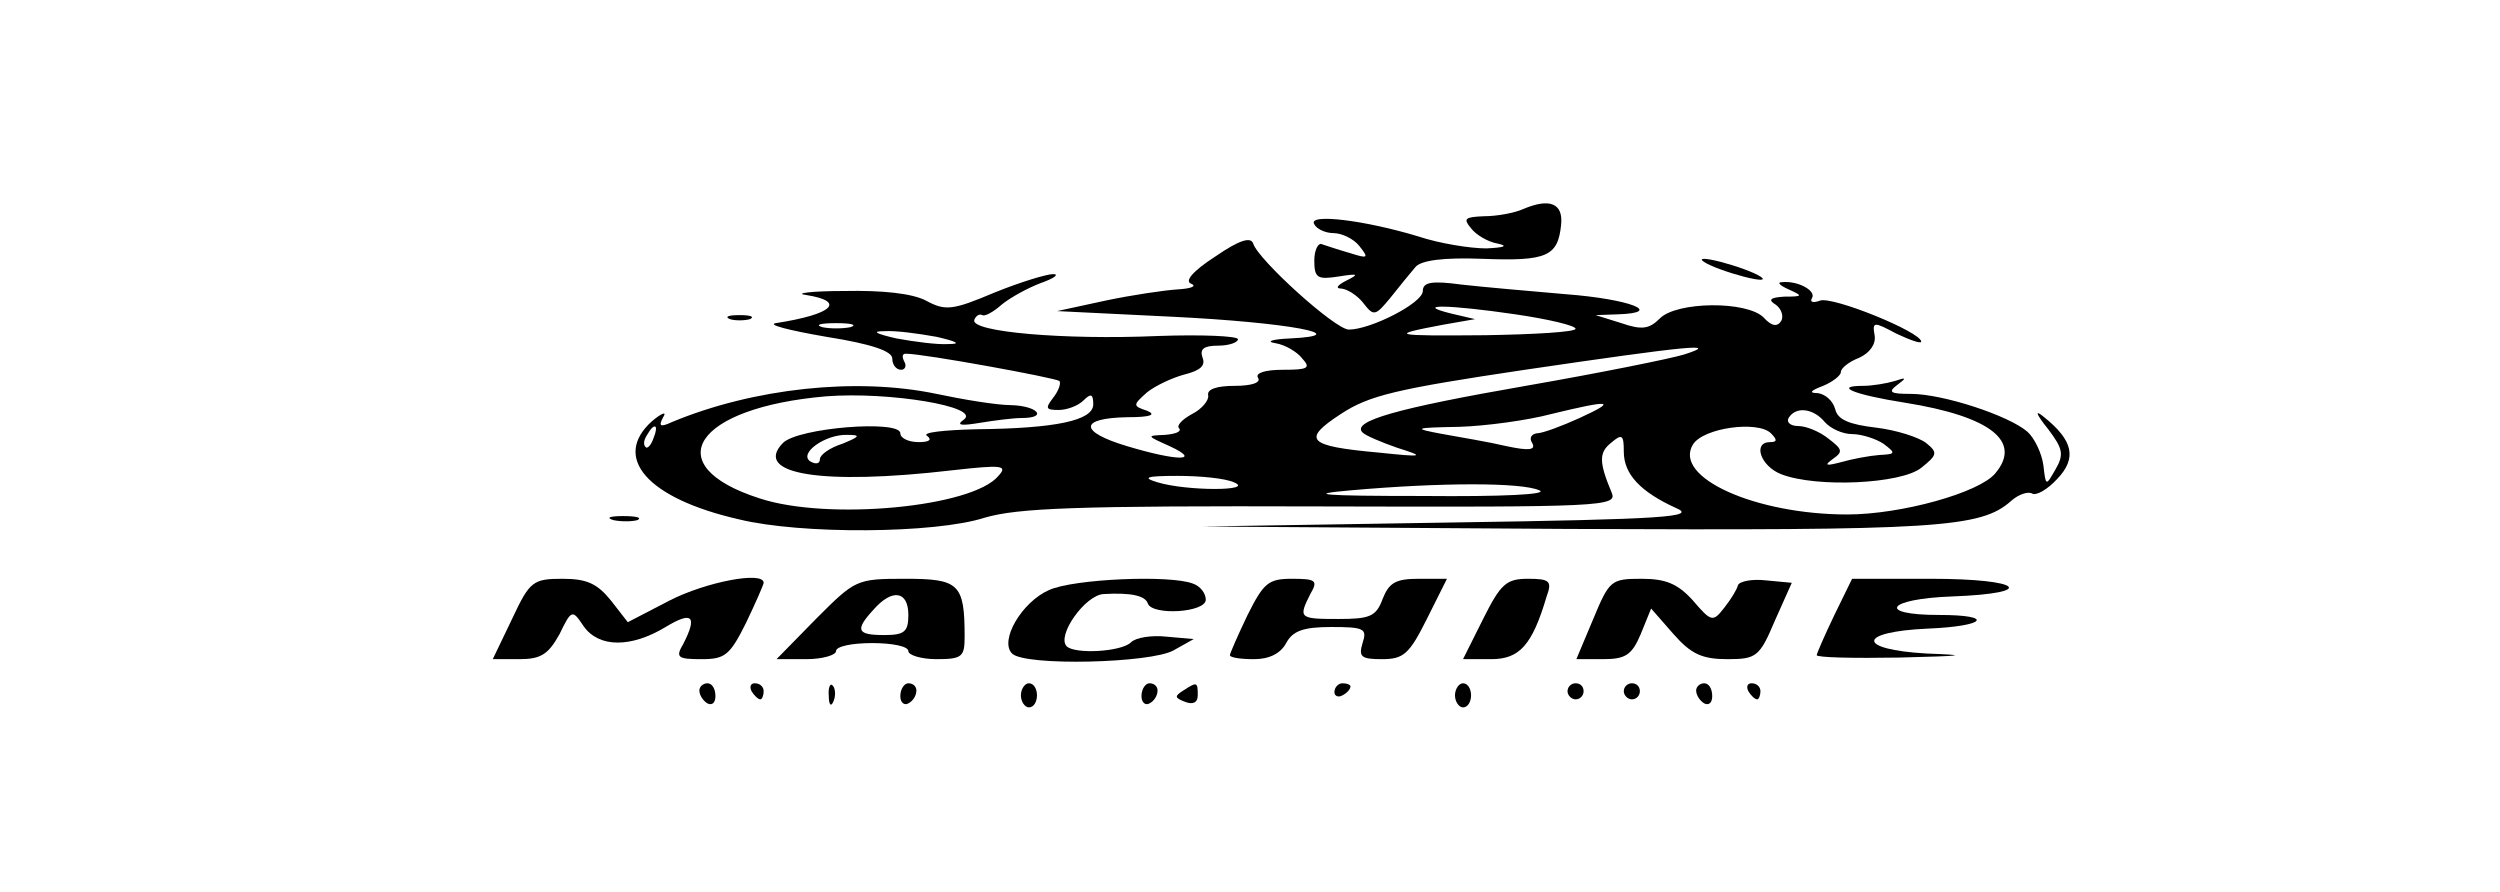 <?xml version="1.0" standalone="no"?>
<!DOCTYPE svg PUBLIC "-//W3C//DTD SVG 20010904//EN"
 "http://www.w3.org/TR/2001/REC-SVG-20010904/DTD/svg10.dtd">
<svg version="1.0" xmlns="http://www.w3.org/2000/svg"
 width="311pt" height="111pt" viewBox="0 0 311 111"
 preserveAspectRatio="xMidYMid meet">

<g transform="translate(0,111) scale(0.1,-0.1)"
fill="#000000" stroke="none">
<path d="M1895 850 c-11 -5 -33 -9 -49 -9 -24 -1 -26 -3 -16 -15 6 -8 21 -17
33 -19 14 -3 8 -5 -14 -6 -20 0 -58 6 -85 15 -66 20 -138 29 -129 15 3 -6 14
-11 24 -11 10 0 25 -7 32 -16 12 -15 11 -16 -11 -9 -14 4 -29 9 -35 11 -5 3
-10 -7 -10 -20 0 -22 4 -24 30 -20 25 4 26 3 10 -5 -12 -6 -14 -10 -6 -10 8
-1 20 -9 27 -18 13 -17 15 -16 34 7 11 14 25 31 31 38 7 8 34 12 84 10 79 -3
93 3 97 42 3 27 -14 34 -47 20z"/>
<path d="M1512 791 c-28 -18 -39 -31 -30 -34 7 -3 0 -6 -17 -7 -16 -1 -57 -7
-90 -14 l-60 -13 143 -7 c144 -7 230 -23 147 -27 -23 -1 -31 -4 -18 -6 12 -2
27 -11 33 -19 11 -12 7 -14 -24 -14 -22 0 -35 -4 -31 -10 4 -6 -8 -10 -29 -10
-22 0 -35 -4 -33 -12 1 -6 -8 -17 -20 -23 -13 -7 -20 -15 -16 -18 3 -4 -5 -7
-18 -8 -23 -1 -23 -1 6 -14 41 -19 10 -19 -53 0 -60 18 -60 35 1 36 28 0 36 3
24 8 -18 6 -18 7 0 23 10 8 31 18 46 22 20 5 27 11 23 21 -4 11 2 15 19 15 14
0 25 4 25 8 0 4 -45 6 -100 4 -116 -5 -233 5 -228 20 2 5 6 8 10 6 3 -2 14 4
24 13 11 9 33 21 49 27 17 6 23 11 15 11 -8 0 -41 -10 -73 -23 -52 -22 -61
-23 -85 -10 -17 9 -54 13 -102 12 -41 0 -63 -3 -47 -5 50 -8 33 -24 -38 -35
-11 -2 17 -9 63 -17 57 -9 82 -18 82 -27 0 -8 5 -14 11 -14 5 0 7 5 4 10 -3 6
-3 10 2 10 22 0 186 -30 191 -34 2 -3 -1 -12 -8 -21 -10 -13 -9 -15 7 -15 10
0 24 5 31 12 9 9 12 8 12 -5 0 -20 -46 -30 -146 -31 -40 -1 -67 -4 -61 -8 7
-5 3 -8 -10 -8 -13 0 -23 5 -23 11 0 17 -127 7 -146 -12 -38 -39 48 -53 211
-34 62 7 69 6 57 -7 -32 -39 -212 -56 -297 -28 -128 41 -81 113 83 127 78 6
193 -13 171 -29 -10 -7 -4 -8 20 -4 18 3 42 6 52 6 33 0 20 15 -13 16 -18 0
-60 7 -93 14 -100 21 -228 7 -329 -35 -15 -7 -17 -5 -11 6 5 8 -2 5 -14 -5
-50 -45 -6 -96 108 -122 77 -19 244 -18 306 2 41 12 114 15 419 14 350 -1 368
0 361 17 -16 38 -16 50 -1 62 14 12 16 10 16 -11 0 -28 21 -50 65 -70 26 -11
-12 -14 -280 -18 l-310 -5 455 -3 c460 -2 514 1 552 35 9 8 21 12 26 9 5 -3
19 5 31 18 25 26 20 48 -16 77 -12 10 -11 5 5 -15 18 -24 20 -31 9 -50 -12
-21 -12 -21 -15 5 -2 15 -11 34 -20 42 -23 20 -105 47 -145 47 -25 0 -29 2
-17 11 12 9 12 10 -3 5 -10 -3 -28 -6 -39 -6 -38 0 -12 -11 52 -21 106 -17
146 -48 112 -88 -20 -24 -117 -51 -184 -51 -114 0 -217 46 -192 87 13 21 81
30 97 14 8 -8 8 -11 -1 -11 -22 0 -12 -30 14 -40 44 -17 149 -12 174 8 20 16
21 19 6 31 -9 7 -37 16 -62 19 -34 4 -48 10 -51 23 -3 11 -13 19 -22 20 -11 0
-9 3 7 9 12 5 22 13 22 17 0 5 10 13 23 18 13 6 21 17 19 28 -3 17 -1 17 27 2
17 -8 31 -13 31 -10 0 12 -111 57 -126 51 -8 -3 -13 -2 -10 3 6 9 -17 22 -37
20 -7 0 -3 -4 8 -9 18 -8 18 -9 -5 -9 -18 -1 -21 -4 -11 -10 7 -5 10 -14 7
-20 -5 -8 -12 -7 -22 4 -21 21 -108 20 -129 -1 -13 -13 -22 -15 -48 -6 l-32
10 28 1 c58 2 14 19 -65 25 -46 4 -104 9 -130 12 -37 5 -48 3 -48 -8 0 -15
-65 -48 -92 -48 -17 0 -113 87 -119 107 -3 9 -18 4 -47 -16z m373 -72 c41 -6
75 -14 75 -18 0 -4 -51 -7 -112 -8 -116 -1 -122 0 -53 13 l40 7 -30 7 c-48 12
-2 11 80 -1z m-827 -16 c-10 -2 -26 -2 -35 0 -10 3 -2 5 17 5 19 0 27 -2 18
-5z m107 -12 c26 -6 31 -9 15 -9 -14 -1 -43 3 -65 7 -26 6 -31 9 -15 9 14 1
43 -3 65 -7z m930 -22 c-16 -5 -105 -23 -197 -39 -161 -28 -217 -44 -203 -58
4 -4 23 -12 43 -19 35 -11 34 -12 -23 -6 -89 8 -96 16 -47 48 35 23 68 31 229
55 204 30 245 34 198 19z m-130 -79 c-22 -10 -46 -19 -53 -19 -7 -1 -10 -6 -6
-12 5 -9 -4 -10 -32 -4 -21 5 -57 11 -79 15 -38 7 -37 8 20 9 33 1 85 8 115
16 74 18 83 17 35 -5z m305 -5 c7 -8 22 -15 34 -15 12 0 30 -6 39 -12 16 -12
15 -13 -5 -14 -13 -1 -34 -5 -48 -9 -19 -5 -21 -4 -10 4 13 9 12 12 -5 25 -11
9 -28 16 -38 16 -10 0 -15 5 -12 10 9 15 31 12 45 -5z m-1457 -20 c-3 -9 -8
-14 -10 -11 -3 3 -2 9 2 15 9 16 15 13 8 -4z m235 -7 c-16 -5 -28 -14 -28 -19
0 -6 -5 -7 -12 -3 -15 10 19 34 46 33 17 0 16 -2 -6 -11z m487 -48 c27 -11
-59 -11 -95 0 -20 6 -14 8 25 8 28 0 59 -3 70 -8z m380 -10 c12 -5 -45 -8
-145 -7 -126 0 -147 2 -90 7 113 10 213 10 235 0z"/>
<path d="M2140 775 c19 -7 42 -13 50 -13 8 0 -1 6 -20 13 -19 7 -42 13 -50 13
-8 0 1 -6 20 -13z"/>
<path d="M908 713 c6 -2 18 -2 25 0 6 3 1 5 -13 5 -14 0 -19 -2 -12 -5z"/>
<path d="M763 463 c9 -2 23 -2 30 0 6 3 -1 5 -18 5 -16 0 -22 -2 -12 -5z"/>
<path d="M637 340 l-24 -50 33 0 c27 0 36 6 50 31 15 31 16 31 30 10 19 -27
59 -27 102 -1 33 20 40 14 22 -21 -10 -17 -7 -19 23 -19 29 0 35 5 55 45 12
25 22 48 22 50 0 15 -72 1 -117 -22 l-52 -27 -21 27 c-17 21 -30 27 -60 27
-37 0 -41 -3 -63 -50z"/>
<path d="M1015 340 l-49 -50 37 0 c20 0 37 5 37 10 0 6 20 10 45 10 25 0 45
-4 45 -10 0 -5 16 -10 35 -10 32 0 35 3 35 28 0 66 -7 72 -74 72 -61 0 -62 -1
-111 -50z m115 5 c0 -21 -5 -25 -30 -25 -34 0 -37 6 -13 32 23 26 43 23 43 -7z"/>
<path d="M1305 376 c-34 -15 -62 -63 -46 -79 16 -16 173 -12 201 4 l25 14 -34
3 c-18 2 -38 -1 -44 -7 -12 -12 -70 -15 -80 -5 -13 13 23 64 46 65 34 2 52 -2
55 -12 6 -15 72 -11 72 5 0 8 -7 17 -16 20 -28 11 -148 6 -179 -8z"/>
<path d="M1552 345 c-12 -25 -22 -48 -22 -50 0 -3 13 -5 30 -5 19 0 33 7 40
20 8 15 21 20 56 20 41 0 45 -2 39 -20 -5 -17 -2 -20 24 -20 27 0 34 6 56 50
l25 50 -35 0 c-29 0 -37 -5 -45 -25 -8 -22 -16 -25 -55 -25 -49 0 -50 1 -35
31 10 17 7 19 -23 19 -29 0 -35 -5 -55 -45z"/>
<path d="M1845 340 l-25 -50 35 0 c35 0 51 17 69 78 7 19 4 22 -23 22 -27 0
-34 -6 -56 -50z"/>
<path d="M1982 340 l-21 -50 33 0 c28 0 36 5 47 31 l13 32 28 -32 c22 -25 36
-31 67 -31 36 0 40 3 59 48 l21 47 -32 3 c-17 2 -33 -1 -35 -6 -1 -5 -9 -18
-17 -28 -14 -18 -16 -18 -39 9 -19 21 -34 27 -64 27 -38 0 -40 -2 -60 -50z"/>
<path d="M2282 345 c-12 -25 -22 -48 -22 -50 0 -3 46 -4 103 -3 81 2 88 3 34
5 -88 5 -87 27 1 31 73 3 84 17 14 17 -78 0 -65 20 16 23 108 4 88 22 -26 22
l-98 0 -22 -45z"/>
<path d="M870 251 c0 -6 5 -13 10 -16 6 -3 10 1 10 9 0 9 -4 16 -10 16 -5 0
-10 -4 -10 -9z"/>
<path d="M935 250 c3 -5 8 -10 11 -10 2 0 4 5 4 10 0 6 -5 10 -11 10 -5 0 -7
-4 -4 -10z"/>
<path d="M1031 244 c0 -11 3 -14 6 -6 3 7 2 16 -1 19 -3 4 -6 -2 -5 -13z"/>
<path d="M1120 244 c0 -8 5 -12 10 -9 6 3 10 10 10 16 0 5 -4 9 -10 9 -5 0
-10 -7 -10 -16z"/>
<path d="M1270 245 c0 -8 5 -15 10 -15 6 0 10 7 10 15 0 8 -4 15 -10 15 -5 0
-10 -7 -10 -15z"/>
<path d="M1420 244 c0 -8 5 -12 10 -9 6 3 10 10 10 16 0 5 -4 9 -10 9 -5 0
-10 -7 -10 -16z"/>
<path d="M1472 251 c-11 -7 -11 -9 2 -14 10 -4 16 -1 16 8 0 17 -1 17 -18 6z"/>
<path d="M1660 249 c0 -5 5 -7 10 -4 6 3 10 8 10 11 0 2 -4 4 -10 4 -5 0 -10
-5 -10 -11z"/>
<path d="M1810 245 c0 -8 5 -15 10 -15 6 0 10 7 10 15 0 8 -4 15 -10 15 -5 0
-10 -7 -10 -15z"/>
<path d="M1950 250 c0 -5 5 -10 10 -10 6 0 10 5 10 10 0 6 -4 10 -10 10 -5 0
-10 -4 -10 -10z"/>
<path d="M2020 250 c0 -5 5 -10 10 -10 6 0 10 5 10 10 0 6 -4 10 -10 10 -5 0
-10 -4 -10 -10z"/>
<path d="M2110 251 c0 -6 5 -13 10 -16 6 -3 10 1 10 9 0 9 -4 16 -10 16 -5 0
-10 -4 -10 -9z"/>
<path d="M2175 250 c3 -5 8 -10 11 -10 2 0 4 5 4 10 0 6 -5 10 -11 10 -5 0 -7
-4 -4 -10z"/>
</g>
</svg>
